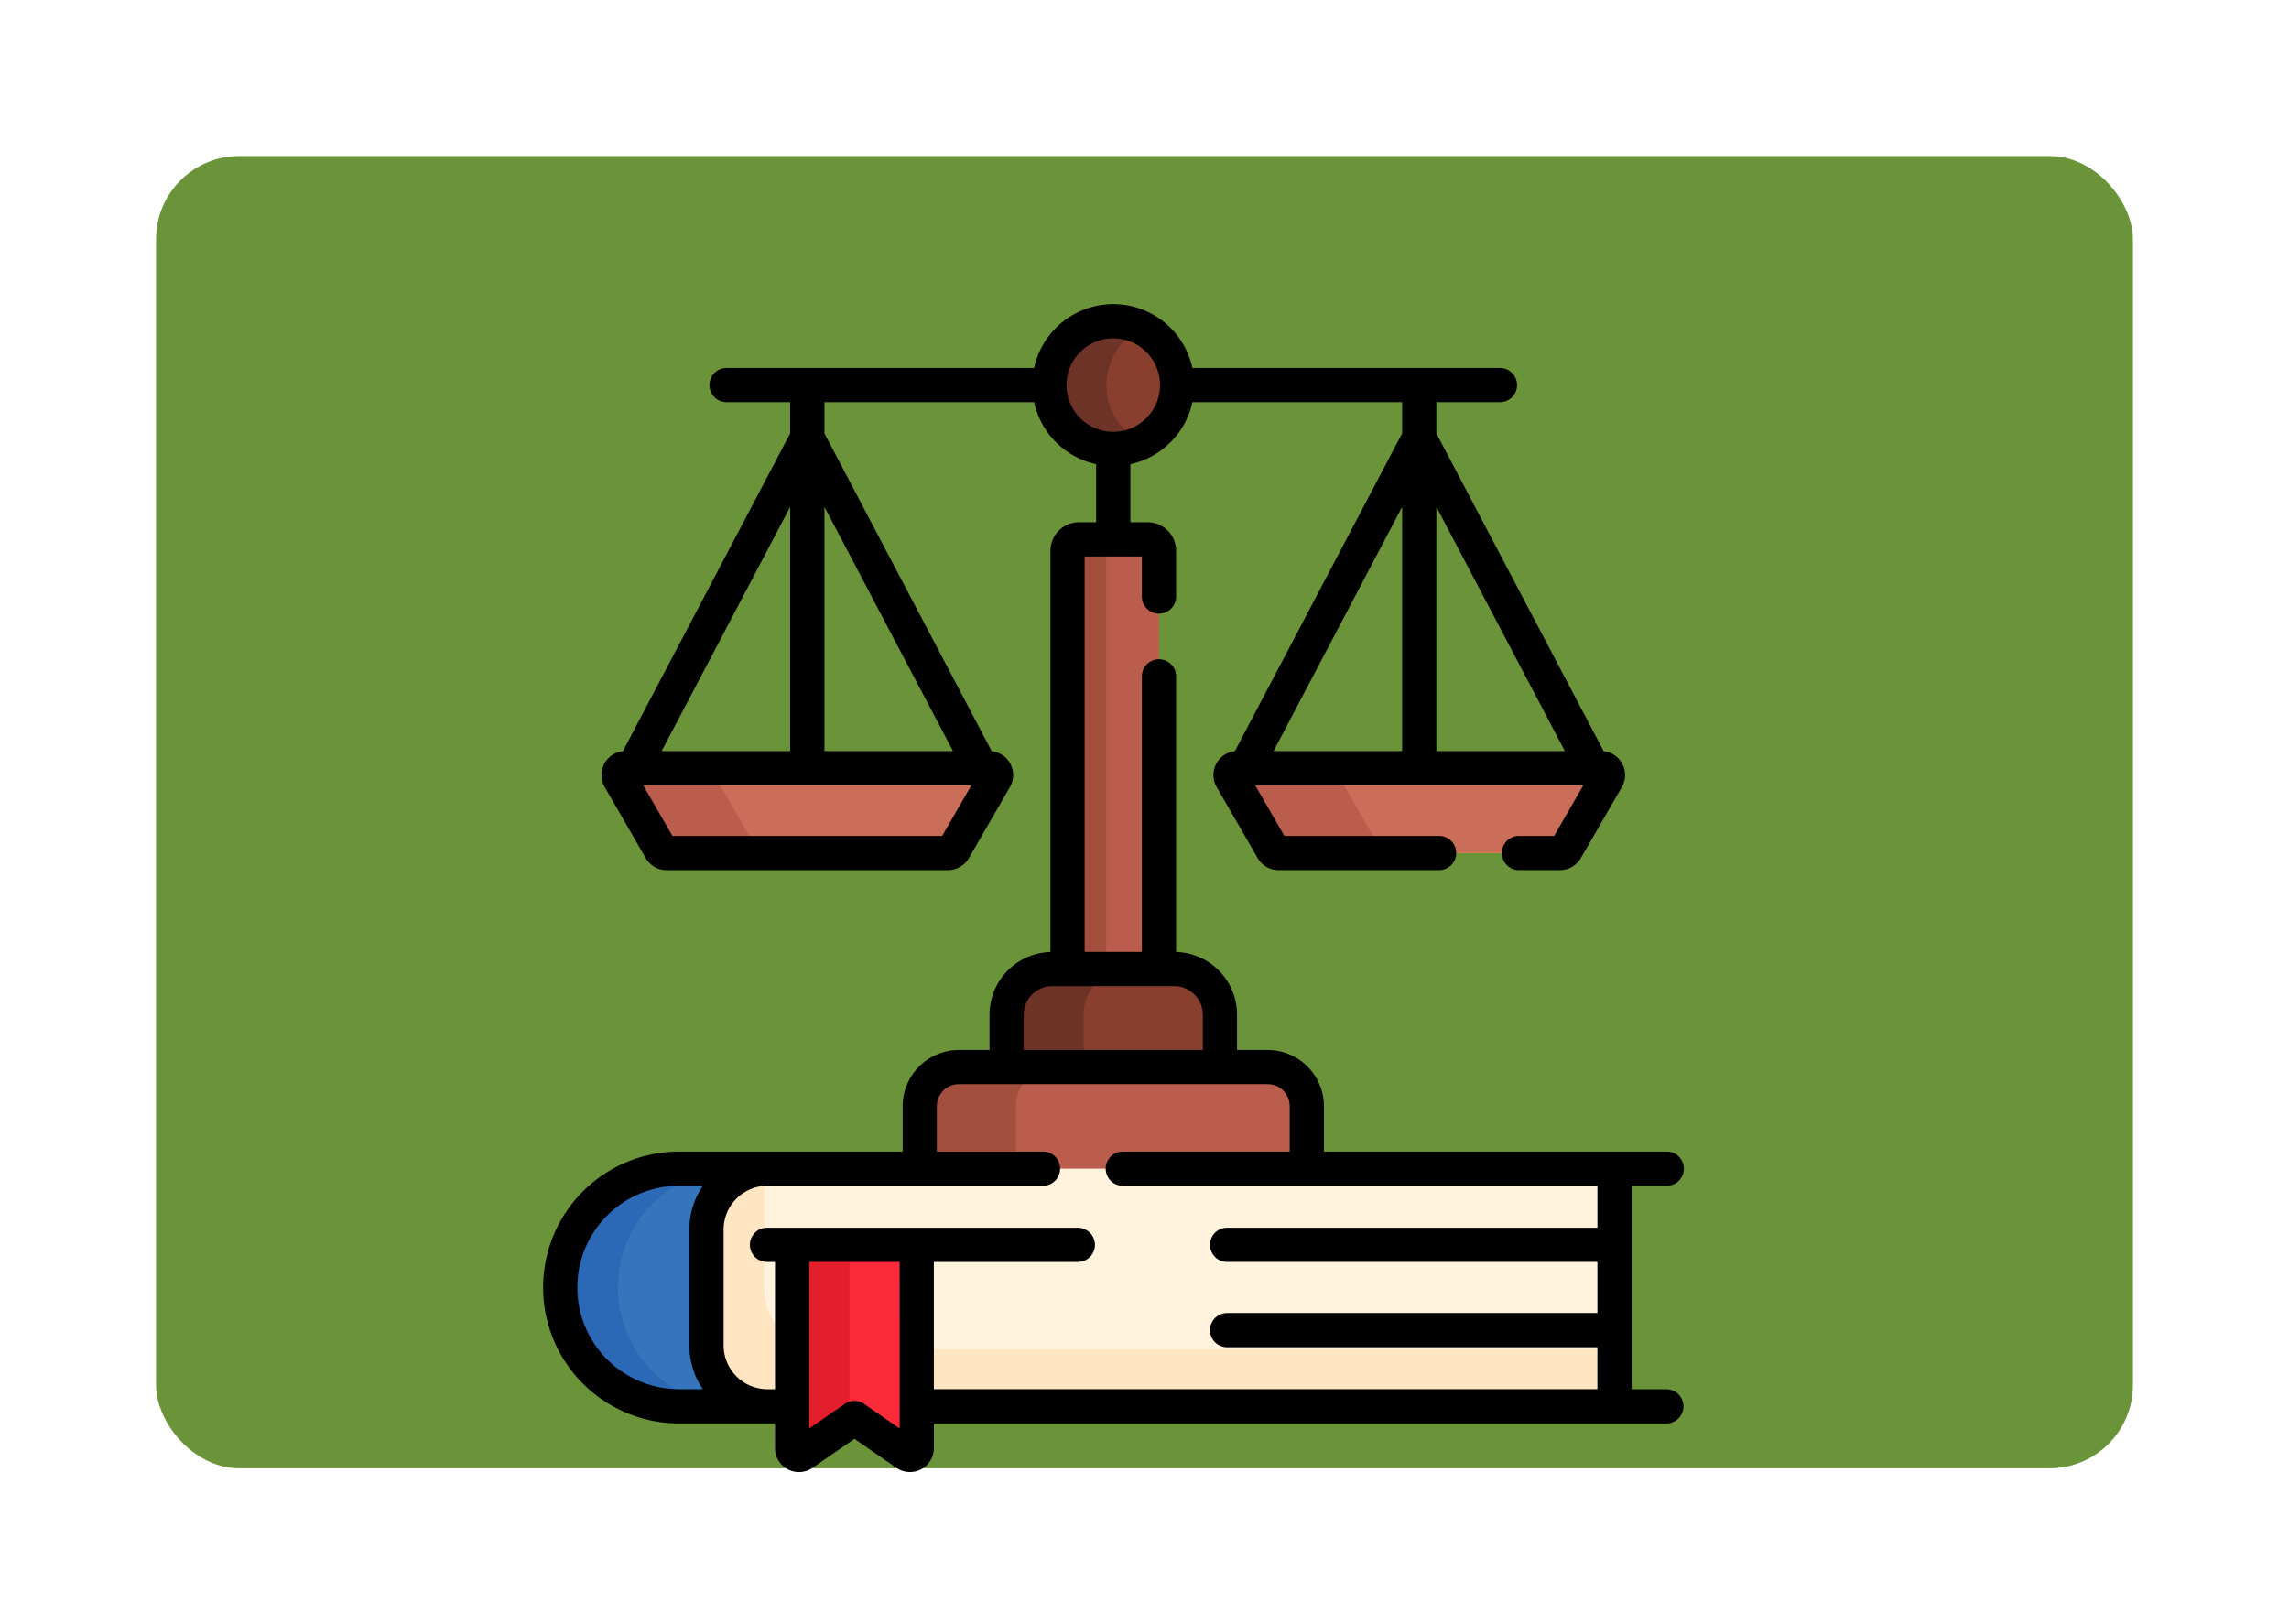 <svg xmlns="http://www.w3.org/2000/svg" xmlns:xlink="http://www.w3.org/1999/xlink" width="220" height="156.144" viewBox="0 0 220 156.144">
  <defs>
    <filter id="Rectángulo_404858" x="0" y="0" width="220" height="156.144" filterUnits="userSpaceOnUse">
      <feOffset dx="3" dy="6" input="SourceAlpha"/>
      <feGaussianBlur stdDeviation="5" result="blur"/>
      <feFlood flood-opacity="0.161"/>
      <feComposite operator="in" in2="blur"/>
      <feComposite in="SourceGraphic"/>
    </filter>
  </defs>
  <g id="Grupo_1200001" data-name="Grupo 1200001" transform="translate(-624.551 -3028.986)">
    <g id="Grupo_1198736" data-name="Grupo 1198736" transform="translate(636.551 3037.986)">
      <g id="Grupo_1197899" data-name="Grupo 1197899" transform="translate(0 0)">
        <g id="Grupo_1113681" data-name="Grupo 1113681">
          <g transform="matrix(1, 0, 0, 1, -12, -9)" filter="url(#Rectángulo_404858)">
            <rect id="Rectángulo_404858-2" data-name="Rectángulo 404858" width="190" height="126.144" rx="8" transform="translate(12 9)" fill="#6b9339"/>
          </g>
        </g>
      </g>
    </g>
    <g id="obediente_17_" data-name="obediente (17)" transform="translate(670.655 3058.218)">
      <g id="Grupo_1199991" data-name="Grupo 1199991" transform="translate(13.346 1.645)">
        <g id="Grupo_1199989" data-name="Grupo 1199989">
          <g id="Grupo_1199986" data-name="Grupo 1199986" transform="translate(0 42.966)">
            <g id="Grupo_1199979" data-name="Grupo 1199979" transform="translate(0 0)">
              <path id="Trazado_1032301" data-name="Trazado 1032301" d="M39.25,204.427l3.95,6.842a.658.658,0,0,0,.57.329H70.833a.658.658,0,0,0,.57-.329l3.95-6.842a.658.658,0,0,0-.57-.987H39.819A.658.658,0,0,0,39.25,204.427Z" transform="translate(-39.16 -203.44)" fill="#fed402"/>
            </g>
            <g id="Grupo_1199985" data-name="Grupo 1199985">
              <g id="Grupo_1199980" data-name="Grupo 1199980" transform="translate(58.816 0)">
                <path id="Trazado_1032302" data-name="Trazado 1032302" d="M307.471,204.427l3.95,6.842a.658.658,0,0,0,.57.329h27.065a.658.658,0,0,0,.57-.329l3.95-6.842a.658.658,0,0,0-.57-.987H308.041A.658.658,0,0,0,307.471,204.427Z" transform="translate(-307.382 -203.44)" fill="#fed402"/>
              </g>
              <g id="Grupo_1199981" data-name="Grupo 1199981" transform="translate(0 0)">
                <path id="Trazado_1032303" data-name="Trazado 1032303" d="M39.25,204.427l3.95,6.842a.658.658,0,0,0,.57.329H70.833a.658.658,0,0,0,.57-.329l3.95-6.842a.658.658,0,0,0-.57-.987H39.819A.658.658,0,0,0,39.25,204.427Z" transform="translate(-39.16 -203.44)" fill="#ca6e59"/>
              </g>
              <g id="Grupo_1199982" data-name="Grupo 1199982" transform="translate(0)">
                <path id="Trazado_1032304" data-name="Trazado 1032304" d="M52.493,211.267l-3.95-6.842a.658.658,0,0,1,.57-.987H39.819a.658.658,0,0,0-.57.987l3.95,6.842a.658.658,0,0,0,.57.329h9.294A.658.658,0,0,1,52.493,211.267Z" transform="translate(-39.161 -203.439)" fill="#bb5d4c"/>
              </g>
              <g id="Grupo_1199983" data-name="Grupo 1199983" transform="translate(58.816 0)">
                <path id="Trazado_1032305" data-name="Trazado 1032305" d="M307.471,204.427l3.95,6.842a.658.658,0,0,0,.57.329h27.065a.658.658,0,0,0,.57-.329l3.95-6.842a.658.658,0,0,0-.57-.987H308.041A.658.658,0,0,0,307.471,204.427Z" transform="translate(-307.382 -203.44)" fill="#ca6e59"/>
              </g>
              <g id="Grupo_1199984" data-name="Grupo 1199984" transform="translate(58.816)">
                <path id="Trazado_1032306" data-name="Trazado 1032306" d="M321.863,211.267l-3.95-6.842a.658.658,0,0,1,.57-.987H308.041a.658.658,0,0,0-.57.987l3.95,6.842a.658.658,0,0,0,.57.329h10.442A.658.658,0,0,1,321.863,211.267Z" transform="translate(-307.383 -203.439)" fill="#bb5d4c"/>
              </g>
            </g>
          </g>
          <path id="Trazado_1032307" data-name="Trazado 1032307" d="M244.752,144.427V104.219a1.1,1.1,0,0,0-1.1-1.1h-6.593a1.1,1.1,0,0,0-1.1,1.1v40.208h8.786Z" transform="translate(-192.81 -82.155)" fill="#bb5d4c"/>
          <path id="Trazado_1032308" data-name="Trazado 1032308" d="M239.687,144.427V104.219a1.1,1.1,0,0,1,1.1-1.1h-3.721a1.1,1.1,0,0,0-1.1,1.1v40.208h3.721Z" transform="translate(-192.81 -82.155)" fill="#a44f3e"/>
          <g id="Grupo_1199987" data-name="Grupo 1199987" transform="translate(41.41 0)">
            <circle id="Elipse_12200" data-name="Elipse 12200" cx="6.139" cy="6.139" r="6.139" fill="#883f2e"/>
          </g>
          <g id="Grupo_1199988" data-name="Grupo 1199988" transform="translate(41.41)">
            <path id="Trazado_1032309" data-name="Trazado 1032309" d="M233.488,13.639a6.137,6.137,0,0,1,3.4-5.492,6.139,6.139,0,1,0,0,10.985,6.137,6.137,0,0,1-3.4-5.492Z" transform="translate(-228.005 -7.5)" fill="#6d3326"/>
          </g>
        </g>
        <g id="Grupo_1199990" data-name="Grupo 1199990" transform="translate(8.452 62.273)">
          <path id="Trazado_1032310" data-name="Trazado 1032310" d="M229.756,300.908v-5.037a4.386,4.386,0,0,0-4.386-4.386H213.642a4.386,4.386,0,0,0-4.386,4.386v5.037Z" transform="translate(-180.409 -291.485)" fill="#883f2e"/>
          <path id="Trazado_1032311" data-name="Trazado 1032311" d="M216.655,300.908v-5.037a4.386,4.386,0,0,1,4.386-4.386h-7.4a4.386,4.386,0,0,0-4.386,4.386v5.037Z" transform="translate(-180.408 -291.485)" fill="#6d3326"/>
          <path id="Trazado_1032312" data-name="Trazado 1032312" d="M208.375,344.445v-6.23a3.759,3.759,0,0,0-3.759-3.758H174.93a3.759,3.759,0,0,0-3.758,3.759v6.23Z" transform="translate(-150.676 -325.034)" fill="#bb5d4c"/>
          <path id="Trazado_1032313" data-name="Trazado 1032313" d="M180.421,344.445v-6.23a3.759,3.759,0,0,1,3.759-3.758h-9.248a3.759,3.759,0,0,0-3.758,3.759v6.23Z" transform="translate(-150.677 -325.034)" fill="#a44f3e"/>
          <path id="Trazado_1032314" data-name="Trazado 1032314" d="M83.56,379.006a5.857,5.857,0,0,0-5.857,5.857v11.129a5.857,5.857,0,0,0,5.857,5.857h2.374V386.327H97.911v15.522h67.066V379.006Z" transform="translate(-77.703 -359.814)" fill="#fff3de"/>
        </g>
      </g>
      <g id="Grupo_1200000" data-name="Grupo 1200000" transform="translate(7.741 83.109)">
        <g id="Grupo_1199995" data-name="Grupo 1199995">
          <g id="Grupo_1199992" data-name="Grupo 1199992">
            <path id="Trazado_1032315" data-name="Trazado 1032315" d="M33.511,401.849a5.857,5.857,0,0,1-5.857-5.857V384.863a5.857,5.857,0,0,1,5.857-5.857H25.018a11.422,11.422,0,0,0,0,22.844h8.493Z" transform="translate(-13.596 -379.006)" fill="#3675bb"/>
          </g>
          <g id="Grupo_1199993" data-name="Grupo 1199993">
            <path id="Trazado_1032316" data-name="Trazado 1032316" d="M19.144,390.428a11.422,11.422,0,0,1,11.422-11.422H25.018a11.422,11.422,0,0,0,0,22.844h5.548A11.422,11.422,0,0,1,19.144,390.428Z" transform="translate(-13.596 -379.006)" fill="#2b68b6"/>
          </g>
          <g id="Grupo_1199994" data-name="Grupo 1199994" transform="translate(14.058 0.008)">
            <path id="Trazado_1032317" data-name="Trazado 1032317" d="M85.934,395.458a5.851,5.851,0,0,1-2.684-4.922V379.407c0-.123.005-.245.012-.366a5.857,5.857,0,0,0-5.56,5.85V396.02a5.857,5.857,0,0,0,5.857,5.857h2.374Z" transform="translate(-77.703 -379.041)" fill="#ffe5c2"/>
            <path id="Trazado_1032318" data-name="Trazado 1032318" d="M169.857,458.174h67.066v5.483H169.857Z" transform="translate(-149.649 -440.822)" fill="#ffe5c2"/>
          </g>
        </g>
        <g id="Grupo_1199999" data-name="Grupo 1199999" transform="translate(22.289 7.322)">
          <g id="Grupo_1199996" data-name="Grupo 1199996">
            <path id="Trazado_1032319" data-name="Trazado 1032319" d="M127.217,431.933V412.395H115.24v19.538a.658.658,0,0,0,1.032.541l4.956-3.43,4.956,3.43A.658.658,0,0,0,127.217,431.933Z" transform="translate(-115.24 -412.395)" fill="#fb2b3a"/>
          </g>
          <g id="Grupo_1199998" data-name="Grupo 1199998" transform="translate(0)">
            <g id="Grupo_1199997" data-name="Grupo 1199997">
              <path id="Trazado_1032320" data-name="Trazado 1032320" d="M120.753,412.395H115.24v19.538a.658.658,0,0,0,1.032.541l4.481-3.1Z" transform="translate(-115.24 -412.395)" fill="#e41f2d"/>
            </g>
          </g>
        </g>
      </g>
      <path id="Trazado_1032321" data-name="Trazado 1032321" d="M114.05,104.308h-3.334V84.754h3.334a1.645,1.645,0,1,0,0-3.289H81.141V77.1a5.409,5.409,0,0,0-5.4-5.4H72.79V68.3a6.036,6.036,0,0,0-5.857-6.026V35.743a1.645,1.645,0,0,0-3.289,0v26.53h-5.5V24.258h5.5v3.81a1.645,1.645,0,1,0,3.289,0V23.709a2.744,2.744,0,0,0-2.741-2.741H62.54V15.391A7.805,7.805,0,0,0,68.5,9.428H88.659v3L72.578,42.982a2.3,2.3,0,0,0-1.751,3.437l3.95,6.841a2.309,2.309,0,0,0,1.994,1.151H92.253a1.645,1.645,0,0,0,0-3.289H77.341l-2.811-4.868h31.546l-2.811,4.868H99.928a1.645,1.645,0,1,0,0,3.289h3.908a2.309,2.309,0,0,0,1.994-1.151l3.95-6.842a2.3,2.3,0,0,0-1.751-3.437L91.948,12.428v-3H98.1a1.645,1.645,0,0,0,0-3.289H68.5a7.783,7.783,0,0,0-15.214,0h-29.6a1.645,1.645,0,0,0,0,3.289h6.156v3L13.762,42.982a2.3,2.3,0,0,0-1.751,3.437h0l3.95,6.842a2.309,2.309,0,0,0,1.994,1.151H45.02a2.309,2.309,0,0,0,1.994-1.151l3.95-6.842a2.3,2.3,0,0,0-1.751-3.437L33.132,12.428v-3H53.288a7.806,7.806,0,0,0,5.962,5.962v5.578H57.6a2.744,2.744,0,0,0-2.741,2.741V62.277A6.036,6.036,0,0,0,49,68.3V71.7H46.053a5.409,5.409,0,0,0-5.4,5.4v4.366H19.162a13.066,13.066,0,1,0,0,26.133h9.222v2.372A2.3,2.3,0,0,0,32,111.862l4.02-2.782,4.02,2.782a2.3,2.3,0,0,0,3.613-1.894V107.6h70.4a1.644,1.644,0,1,0,0-3.289ZM88.659,42.966H76.3L88.659,19.49ZM91.948,19.49,104.3,42.966H91.948Zm-62.106,0V42.966H17.487ZM44.45,51.123H18.525l-2.811-4.868H47.261Zm1.038-8.157H33.132V19.49ZM56.4,7.783A4.494,4.494,0,1,1,60.9,12.278,4.5,4.5,0,0,1,56.4,7.783ZM52.29,68.3a2.744,2.744,0,0,1,2.741-2.741H66.76A2.744,2.744,0,0,1,69.5,68.3V71.7H52.29ZM19.162,104.308a9.777,9.777,0,1,1,0-19.554h2.289a7.458,7.458,0,0,0-1.3,4.213V100.1a7.457,7.457,0,0,0,1.3,4.213Zm21.2,3.778-3.408-2.358a1.644,1.644,0,0,0-1.872,0l-3.408,2.358V92.075h8.687Zm67.066-19.3H71.878a1.645,1.645,0,1,0,0,3.289h35.549v4.911H71.878a1.645,1.645,0,1,0,0,3.289h35.549v4.032H43.65V92.076H57.528a1.645,1.645,0,0,0,0-3.289H27.655a1.645,1.645,0,1,0,0,3.289h.729v12.233h-.729a4.217,4.217,0,0,1-4.213-4.213V88.967a4.217,4.217,0,0,1,4.213-4.213H54.1a1.645,1.645,0,1,0,0-3.289H43.939V77.1a2.116,2.116,0,0,1,2.114-2.114H75.738A2.116,2.116,0,0,1,77.852,77.1v4.366H61.773a1.645,1.645,0,0,0,0,3.289h45.654Z" transform="translate(0)"/>
    </g>
  </g>
</svg>
